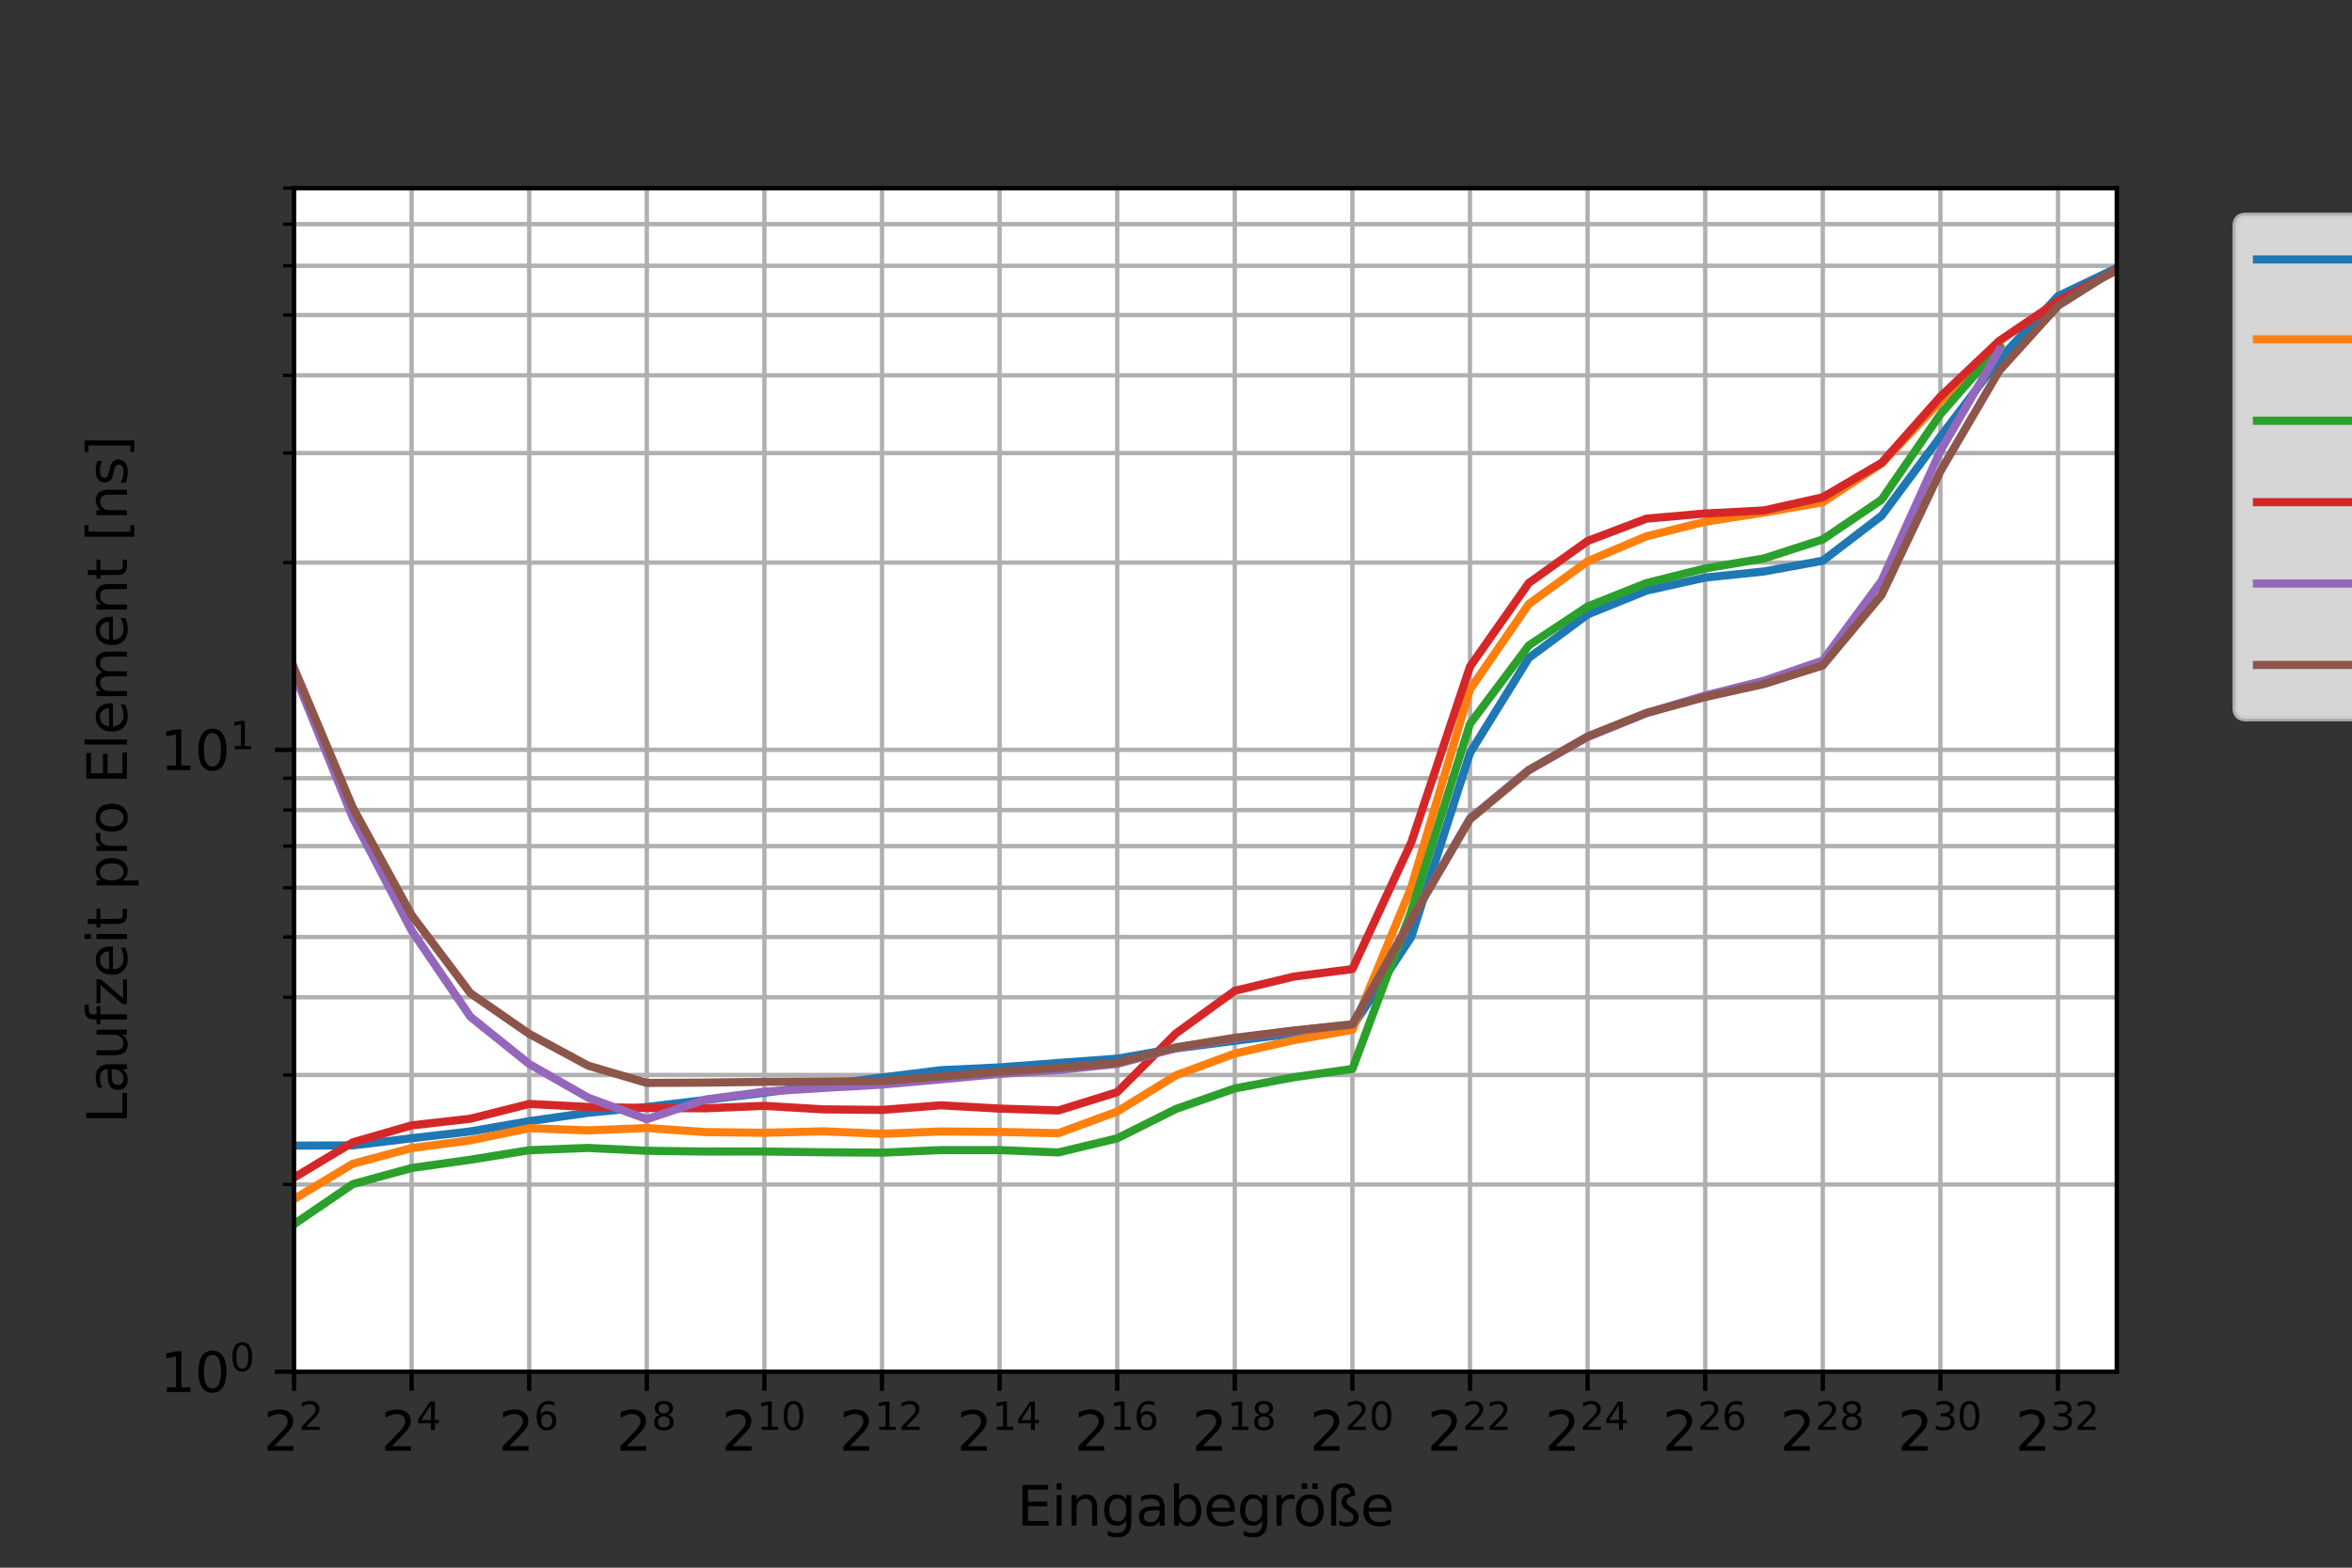 <?xml version="1.0" encoding="utf-8" standalone="no"?>
<!DOCTYPE svg PUBLIC "-//W3C//DTD SVG 1.1//EN"
  "http://www.w3.org/Graphics/SVG/1.1/DTD/svg11.dtd">
<svg xmlns:xlink="http://www.w3.org/1999/xlink" width="432pt" height="288pt" viewBox="0 0 432 288" xmlns="http://www.w3.org/2000/svg" version="1.1">
 <rect x="0" y="0" width="432" height="288" fill="#333333" stroke="none"/>
 <defs>
  <style type="text/css">*{stroke-linejoin: round; stroke-linecap: butt}</style>
 </defs>
 <g id="figure_1">
  <g id="patch_1">
   <path d="M 0 288 
L 432 288 
L 432 0 
L 0 0 
L 0 288 
z
" style="fill: none"/>
  </g>
  <g id="axes_1">
   <g id="patch_2">
    <path d="M 54 252 
L 388.8 252 
L 388.8 34.56 
L 54 34.56 
z
" style="fill: #ffffff"/>
   </g>
   <g id="matplotlib.axis_1">
    <g id="xtick_1">
     <g id="line2d_1">
      <path d="M 54 252 
L 54 34.56 
" clip-path="url(#p91780fac89)" style="fill: none; stroke: #b0b0b0; stroke-width: 0.8; stroke-linecap: square"/>
     </g>
     <g id="line2d_2">
      <defs>
       <path id="mf6f9414af7" d="M 0 0 
L 0 3.5 
" style="stroke: #000000; stroke-width: 0.8"/>
      </defs>
      <g>
       <use xlink:href="#mf6f9414af7" x="54" y="252" style="stroke: #000000; stroke-width: 0.8"/>
      </g>
     </g>
     <g id="text_1">
      <!-- $\mathdefault{2^{2}}$ -->
      <g transform="translate(48.4 266.598)scale(0.1 -0.1)">
       <defs>
        <path id="DejaVuSans-32" d="M 1228 531 
L 3431 531 
L 3431 0 
L 469 0 
L 469 531 
Q 828 903 1448 1529 
Q 2069 2156 2228 2338 
Q 2531 2678 2651 2914 
Q 2772 3150 2772 3378 
Q 2772 3750 2511 3984 
Q 2250 4219 1831 4219 
Q 1534 4219 1204 4116 
Q 875 4013 500 3803 
L 500 4441 
Q 881 4594 1212 4672 
Q 1544 4750 1819 4750 
Q 2544 4750 2975 4387 
Q 3406 4025 3406 3419 
Q 3406 3131 3298 2873 
Q 3191 2616 2906 2266 
Q 2828 2175 2409 1742 
Q 1991 1309 1228 531 
z
" transform="scale(0.016)"/>
       </defs>
       <use xlink:href="#DejaVuSans-32" transform="translate(0 0.766)"/>
       <use xlink:href="#DejaVuSans-32" transform="translate(64.58 39.047)scale(0.7)"/>
      </g>
     </g>
    </g>
    <g id="xtick_2">
     <g id="line2d_3">
      <path d="M 75.6 252 
L 75.6 34.56 
" clip-path="url(#p91780fac89)" style="fill: none; stroke: #b0b0b0; stroke-width: 0.8; stroke-linecap: square"/>
     </g>
     <g id="line2d_4">
      <g>
       <use xlink:href="#mf6f9414af7" x="75.6" y="252" style="stroke: #000000; stroke-width: 0.8"/>
      </g>
     </g>
     <g id="text_2">
      <!-- $\mathdefault{2^{4}}$ -->
      <g transform="translate(70 266.598)scale(0.1 -0.1)">
       <defs>
        <path id="DejaVuSans-34" d="M 2419 4116 
L 825 1625 
L 2419 1625 
L 2419 4116 
z
M 2253 4666 
L 3047 4666 
L 3047 1625 
L 3713 1625 
L 3713 1100 
L 3047 1100 
L 3047 0 
L 2419 0 
L 2419 1100 
L 313 1100 
L 313 1709 
L 2253 4666 
z
" transform="scale(0.016)"/>
       </defs>
       <use xlink:href="#DejaVuSans-32" transform="translate(0 0.684)"/>
       <use xlink:href="#DejaVuSans-34" transform="translate(64.58 38.966)scale(0.7)"/>
      </g>
     </g>
    </g>
    <g id="xtick_3">
     <g id="line2d_5">
      <path d="M 97.2 252 
L 97.2 34.56 
" clip-path="url(#p91780fac89)" style="fill: none; stroke: #b0b0b0; stroke-width: 0.8; stroke-linecap: square"/>
     </g>
     <g id="line2d_6">
      <g>
       <use xlink:href="#mf6f9414af7" x="97.2" y="252" style="stroke: #000000; stroke-width: 0.8"/>
      </g>
     </g>
     <g id="text_3">
      <!-- $\mathdefault{2^{6}}$ -->
      <g transform="translate(91.6 266.598)scale(0.1 -0.1)">
       <defs>
        <path id="DejaVuSans-36" d="M 2113 2584 
Q 1688 2584 1439 2293 
Q 1191 2003 1191 1497 
Q 1191 994 1439 701 
Q 1688 409 2113 409 
Q 2538 409 2786 701 
Q 3034 994 3034 1497 
Q 3034 2003 2786 2293 
Q 2538 2584 2113 2584 
z
M 3366 4563 
L 3366 3988 
Q 3128 4100 2886 4159 
Q 2644 4219 2406 4219 
Q 1781 4219 1451 3797 
Q 1122 3375 1075 2522 
Q 1259 2794 1537 2939 
Q 1816 3084 2150 3084 
Q 2853 3084 3261 2657 
Q 3669 2231 3669 1497 
Q 3669 778 3244 343 
Q 2819 -91 2113 -91 
Q 1303 -91 875 529 
Q 447 1150 447 2328 
Q 447 3434 972 4092 
Q 1497 4750 2381 4750 
Q 2619 4750 2861 4703 
Q 3103 4656 3366 4563 
z
" transform="scale(0.016)"/>
       </defs>
       <use xlink:href="#DejaVuSans-32" transform="translate(0 0.766)"/>
       <use xlink:href="#DejaVuSans-36" transform="translate(64.58 39.047)scale(0.7)"/>
      </g>
     </g>
    </g>
    <g id="xtick_4">
     <g id="line2d_7">
      <path d="M 118.8 252 
L 118.8 34.56 
" clip-path="url(#p91780fac89)" style="fill: none; stroke: #b0b0b0; stroke-width: 0.8; stroke-linecap: square"/>
     </g>
     <g id="line2d_8">
      <g>
       <use xlink:href="#mf6f9414af7" x="118.8" y="252" style="stroke: #000000; stroke-width: 0.8"/>
      </g>
     </g>
     <g id="text_4">
      <!-- $\mathdefault{2^{8}}$ -->
      <g transform="translate(113.2 266.598)scale(0.1 -0.1)">
       <defs>
        <path id="DejaVuSans-38" d="M 2034 2216 
Q 1584 2216 1326 1975 
Q 1069 1734 1069 1313 
Q 1069 891 1326 650 
Q 1584 409 2034 409 
Q 2484 409 2743 651 
Q 3003 894 3003 1313 
Q 3003 1734 2745 1975 
Q 2488 2216 2034 2216 
z
M 1403 2484 
Q 997 2584 770 2862 
Q 544 3141 544 3541 
Q 544 4100 942 4425 
Q 1341 4750 2034 4750 
Q 2731 4750 3128 4425 
Q 3525 4100 3525 3541 
Q 3525 3141 3298 2862 
Q 3072 2584 2669 2484 
Q 3125 2378 3379 2068 
Q 3634 1759 3634 1313 
Q 3634 634 3220 271 
Q 2806 -91 2034 -91 
Q 1263 -91 848 271 
Q 434 634 434 1313 
Q 434 1759 690 2068 
Q 947 2378 1403 2484 
z
M 1172 3481 
Q 1172 3119 1398 2916 
Q 1625 2713 2034 2713 
Q 2441 2713 2670 2916 
Q 2900 3119 2900 3481 
Q 2900 3844 2670 4047 
Q 2441 4250 2034 4250 
Q 1625 4250 1398 4047 
Q 1172 3844 1172 3481 
z
" transform="scale(0.016)"/>
       </defs>
       <use xlink:href="#DejaVuSans-32" transform="translate(0 0.766)"/>
       <use xlink:href="#DejaVuSans-38" transform="translate(64.58 39.047)scale(0.7)"/>
      </g>
     </g>
    </g>
    <g id="xtick_5">
     <g id="line2d_9">
      <path d="M 140.4 252 
L 140.4 34.56 
" clip-path="url(#p91780fac89)" style="fill: none; stroke: #b0b0b0; stroke-width: 0.8; stroke-linecap: square"/>
     </g>
     <g id="line2d_10">
      <g>
       <use xlink:href="#mf6f9414af7" x="140.4" y="252" style="stroke: #000000; stroke-width: 0.8"/>
      </g>
     </g>
     <g id="text_5">
      <!-- $\mathdefault{2^{10}}$ -->
      <g transform="translate(132.55 266.598)scale(0.1 -0.1)">
       <defs>
        <path id="DejaVuSans-31" d="M 794 531 
L 1825 531 
L 1825 4091 
L 703 3866 
L 703 4441 
L 1819 4666 
L 2450 4666 
L 2450 531 
L 3481 531 
L 3481 0 
L 794 0 
L 794 531 
z
" transform="scale(0.016)"/>
        <path id="DejaVuSans-30" d="M 2034 4250 
Q 1547 4250 1301 3770 
Q 1056 3291 1056 2328 
Q 1056 1369 1301 889 
Q 1547 409 2034 409 
Q 2525 409 2770 889 
Q 3016 1369 3016 2328 
Q 3016 3291 2770 3770 
Q 2525 4250 2034 4250 
z
M 2034 4750 
Q 2819 4750 3233 4129 
Q 3647 3509 3647 2328 
Q 3647 1150 3233 529 
Q 2819 -91 2034 -91 
Q 1250 -91 836 529 
Q 422 1150 422 2328 
Q 422 3509 836 4129 
Q 1250 4750 2034 4750 
z
" transform="scale(0.016)"/>
       </defs>
       <use xlink:href="#DejaVuSans-32" transform="translate(0 0.766)"/>
       <use xlink:href="#DejaVuSans-31" transform="translate(64.58 39.047)scale(0.7)"/>
       <use xlink:href="#DejaVuSans-30" transform="translate(109.116 39.047)scale(0.7)"/>
      </g>
     </g>
    </g>
    <g id="xtick_6">
     <g id="line2d_11">
      <path d="M 162 252 
L 162 34.56 
" clip-path="url(#p91780fac89)" style="fill: none; stroke: #b0b0b0; stroke-width: 0.8; stroke-linecap: square"/>
     </g>
     <g id="line2d_12">
      <g>
       <use xlink:href="#mf6f9414af7" x="162" y="252" style="stroke: #000000; stroke-width: 0.8"/>
      </g>
     </g>
     <g id="text_6">
      <!-- $\mathdefault{2^{12}}$ -->
      <g transform="translate(154.15 266.598)scale(0.1 -0.1)">
       <use xlink:href="#DejaVuSans-32" transform="translate(0 0.766)"/>
       <use xlink:href="#DejaVuSans-31" transform="translate(64.58 39.047)scale(0.7)"/>
       <use xlink:href="#DejaVuSans-32" transform="translate(109.116 39.047)scale(0.7)"/>
      </g>
     </g>
    </g>
    <g id="xtick_7">
     <g id="line2d_13">
      <path d="M 183.6 252 
L 183.6 34.56 
" clip-path="url(#p91780fac89)" style="fill: none; stroke: #b0b0b0; stroke-width: 0.8; stroke-linecap: square"/>
     </g>
     <g id="line2d_14">
      <g>
       <use xlink:href="#mf6f9414af7" x="183.6" y="252" style="stroke: #000000; stroke-width: 0.8"/>
      </g>
     </g>
     <g id="text_7">
      <!-- $\mathdefault{2^{14}}$ -->
      <g transform="translate(175.75 266.598)scale(0.1 -0.1)">
       <use xlink:href="#DejaVuSans-32" transform="translate(0 0.684)"/>
       <use xlink:href="#DejaVuSans-31" transform="translate(64.58 38.966)scale(0.7)"/>
       <use xlink:href="#DejaVuSans-34" transform="translate(109.116 38.966)scale(0.7)"/>
      </g>
     </g>
    </g>
    <g id="xtick_8">
     <g id="line2d_15">
      <path d="M 205.2 252 
L 205.2 34.56 
" clip-path="url(#p91780fac89)" style="fill: none; stroke: #b0b0b0; stroke-width: 0.8; stroke-linecap: square"/>
     </g>
     <g id="line2d_16">
      <g>
       <use xlink:href="#mf6f9414af7" x="205.2" y="252" style="stroke: #000000; stroke-width: 0.8"/>
      </g>
     </g>
     <g id="text_8">
      <!-- $\mathdefault{2^{16}}$ -->
      <g transform="translate(197.35 266.598)scale(0.1 -0.1)">
       <use xlink:href="#DejaVuSans-32" transform="translate(0 0.766)"/>
       <use xlink:href="#DejaVuSans-31" transform="translate(64.58 39.047)scale(0.7)"/>
       <use xlink:href="#DejaVuSans-36" transform="translate(109.116 39.047)scale(0.7)"/>
      </g>
     </g>
    </g>
    <g id="xtick_9">
     <g id="line2d_17">
      <path d="M 226.8 252 
L 226.8 34.56 
" clip-path="url(#p91780fac89)" style="fill: none; stroke: #b0b0b0; stroke-width: 0.8; stroke-linecap: square"/>
     </g>
     <g id="line2d_18">
      <g>
       <use xlink:href="#mf6f9414af7" x="226.8" y="252" style="stroke: #000000; stroke-width: 0.8"/>
      </g>
     </g>
     <g id="text_9">
      <!-- $\mathdefault{2^{18}}$ -->
      <g transform="translate(218.95 266.598)scale(0.1 -0.1)">
       <use xlink:href="#DejaVuSans-32" transform="translate(0 0.766)"/>
       <use xlink:href="#DejaVuSans-31" transform="translate(64.58 39.047)scale(0.7)"/>
       <use xlink:href="#DejaVuSans-38" transform="translate(109.116 39.047)scale(0.7)"/>
      </g>
     </g>
    </g>
    <g id="xtick_10">
     <g id="line2d_19">
      <path d="M 248.4 252 
L 248.4 34.56 
" clip-path="url(#p91780fac89)" style="fill: none; stroke: #b0b0b0; stroke-width: 0.8; stroke-linecap: square"/>
     </g>
     <g id="line2d_20">
      <g>
       <use xlink:href="#mf6f9414af7" x="248.4" y="252" style="stroke: #000000; stroke-width: 0.8"/>
      </g>
     </g>
     <g id="text_10">
      <!-- $\mathdefault{2^{20}}$ -->
      <g transform="translate(240.55 266.598)scale(0.1 -0.1)">
       <use xlink:href="#DejaVuSans-32" transform="translate(0 0.766)"/>
       <use xlink:href="#DejaVuSans-32" transform="translate(64.58 39.047)scale(0.7)"/>
       <use xlink:href="#DejaVuSans-30" transform="translate(109.116 39.047)scale(0.7)"/>
      </g>
     </g>
    </g>
    <g id="xtick_11">
     <g id="line2d_21">
      <path d="M 270 252 
L 270 34.56 
" clip-path="url(#p91780fac89)" style="fill: none; stroke: #b0b0b0; stroke-width: 0.8; stroke-linecap: square"/>
     </g>
     <g id="line2d_22">
      <g>
       <use xlink:href="#mf6f9414af7" x="270" y="252" style="stroke: #000000; stroke-width: 0.8"/>
      </g>
     </g>
     <g id="text_11">
      <!-- $\mathdefault{2^{22}}$ -->
      <g transform="translate(262.15 266.598)scale(0.1 -0.1)">
       <use xlink:href="#DejaVuSans-32" transform="translate(0 0.766)"/>
       <use xlink:href="#DejaVuSans-32" transform="translate(64.58 39.047)scale(0.7)"/>
       <use xlink:href="#DejaVuSans-32" transform="translate(109.116 39.047)scale(0.7)"/>
      </g>
     </g>
    </g>
    <g id="xtick_12">
     <g id="line2d_23">
      <path d="M 291.6 252 
L 291.6 34.56 
" clip-path="url(#p91780fac89)" style="fill: none; stroke: #b0b0b0; stroke-width: 0.8; stroke-linecap: square"/>
     </g>
     <g id="line2d_24">
      <g>
       <use xlink:href="#mf6f9414af7" x="291.6" y="252" style="stroke: #000000; stroke-width: 0.8"/>
      </g>
     </g>
     <g id="text_12">
      <!-- $\mathdefault{2^{24}}$ -->
      <g transform="translate(283.75 266.598)scale(0.1 -0.1)">
       <use xlink:href="#DejaVuSans-32" transform="translate(0 0.766)"/>
       <use xlink:href="#DejaVuSans-32" transform="translate(64.58 39.047)scale(0.7)"/>
       <use xlink:href="#DejaVuSans-34" transform="translate(109.116 39.047)scale(0.7)"/>
      </g>
     </g>
    </g>
    <g id="xtick_13">
     <g id="line2d_25">
      <path d="M 313.2 252 
L 313.2 34.56 
" clip-path="url(#p91780fac89)" style="fill: none; stroke: #b0b0b0; stroke-width: 0.8; stroke-linecap: square"/>
     </g>
     <g id="line2d_26">
      <g>
       <use xlink:href="#mf6f9414af7" x="313.2" y="252" style="stroke: #000000; stroke-width: 0.8"/>
      </g>
     </g>
     <g id="text_13">
      <!-- $\mathdefault{2^{26}}$ -->
      <g transform="translate(305.35 266.598)scale(0.1 -0.1)">
       <use xlink:href="#DejaVuSans-32" transform="translate(0 0.766)"/>
       <use xlink:href="#DejaVuSans-32" transform="translate(64.58 39.047)scale(0.7)"/>
       <use xlink:href="#DejaVuSans-36" transform="translate(109.116 39.047)scale(0.7)"/>
      </g>
     </g>
    </g>
    <g id="xtick_14">
     <g id="line2d_27">
      <path d="M 334.8 252 
L 334.8 34.56 
" clip-path="url(#p91780fac89)" style="fill: none; stroke: #b0b0b0; stroke-width: 0.8; stroke-linecap: square"/>
     </g>
     <g id="line2d_28">
      <g>
       <use xlink:href="#mf6f9414af7" x="334.8" y="252" style="stroke: #000000; stroke-width: 0.8"/>
      </g>
     </g>
     <g id="text_14">
      <!-- $\mathdefault{2^{28}}$ -->
      <g transform="translate(326.95 266.598)scale(0.1 -0.1)">
       <use xlink:href="#DejaVuSans-32" transform="translate(0 0.766)"/>
       <use xlink:href="#DejaVuSans-32" transform="translate(64.58 39.047)scale(0.7)"/>
       <use xlink:href="#DejaVuSans-38" transform="translate(109.116 39.047)scale(0.7)"/>
      </g>
     </g>
    </g>
    <g id="xtick_15">
     <g id="line2d_29">
      <path d="M 356.4 252 
L 356.4 34.56 
" clip-path="url(#p91780fac89)" style="fill: none; stroke: #b0b0b0; stroke-width: 0.8; stroke-linecap: square"/>
     </g>
     <g id="line2d_30">
      <g>
       <use xlink:href="#mf6f9414af7" x="356.4" y="252" style="stroke: #000000; stroke-width: 0.8"/>
      </g>
     </g>
     <g id="text_15">
      <!-- $\mathdefault{2^{30}}$ -->
      <g transform="translate(348.55 266.598)scale(0.1 -0.1)">
       <defs>
        <path id="DejaVuSans-33" d="M 2597 2516 
Q 3050 2419 3304 2112 
Q 3559 1806 3559 1356 
Q 3559 666 3084 287 
Q 2609 -91 1734 -91 
Q 1441 -91 1130 -33 
Q 819 25 488 141 
L 488 750 
Q 750 597 1062 519 
Q 1375 441 1716 441 
Q 2309 441 2620 675 
Q 2931 909 2931 1356 
Q 2931 1769 2642 2001 
Q 2353 2234 1838 2234 
L 1294 2234 
L 1294 2753 
L 1863 2753 
Q 2328 2753 2575 2939 
Q 2822 3125 2822 3475 
Q 2822 3834 2567 4026 
Q 2313 4219 1838 4219 
Q 1578 4219 1281 4162 
Q 984 4106 628 3988 
L 628 4550 
Q 988 4650 1302 4700 
Q 1616 4750 1894 4750 
Q 2613 4750 3031 4423 
Q 3450 4097 3450 3541 
Q 3450 3153 3228 2886 
Q 3006 2619 2597 2516 
z
" transform="scale(0.016)"/>
       </defs>
       <use xlink:href="#DejaVuSans-32" transform="translate(0 0.766)"/>
       <use xlink:href="#DejaVuSans-33" transform="translate(64.58 39.047)scale(0.7)"/>
       <use xlink:href="#DejaVuSans-30" transform="translate(109.116 39.047)scale(0.7)"/>
      </g>
     </g>
    </g>
    <g id="xtick_16">
     <g id="line2d_31">
      <path d="M 378 252 
L 378 34.56 
" clip-path="url(#p91780fac89)" style="fill: none; stroke: #b0b0b0; stroke-width: 0.8; stroke-linecap: square"/>
     </g>
     <g id="line2d_32">
      <g>
       <use xlink:href="#mf6f9414af7" x="378" y="252" style="stroke: #000000; stroke-width: 0.8"/>
      </g>
     </g>
     <g id="text_16">
      <!-- $\mathdefault{2^{32}}$ -->
      <g transform="translate(370.15 266.598)scale(0.1 -0.1)">
       <use xlink:href="#DejaVuSans-32" transform="translate(0 0.766)"/>
       <use xlink:href="#DejaVuSans-33" transform="translate(64.58 39.047)scale(0.7)"/>
       <use xlink:href="#DejaVuSans-32" transform="translate(109.116 39.047)scale(0.7)"/>
      </g>
     </g>
    </g>
    <g id="text_17">
     <!-- Eingabegröße -->
     <g transform="translate(186.791 280.277)scale(0.1 -0.1)">
      <defs>
       <path id="DejaVuSans-45" d="M 628 4666 
L 3578 4666 
L 3578 4134 
L 1259 4134 
L 1259 2753 
L 3481 2753 
L 3481 2222 
L 1259 2222 
L 1259 531 
L 3634 531 
L 3634 0 
L 628 0 
L 628 4666 
z
" transform="scale(0.016)"/>
       <path id="DejaVuSans-69" d="M 603 3500 
L 1178 3500 
L 1178 0 
L 603 0 
L 603 3500 
z
M 603 4863 
L 1178 4863 
L 1178 4134 
L 603 4134 
L 603 4863 
z
" transform="scale(0.016)"/>
       <path id="DejaVuSans-6e" d="M 3513 2113 
L 3513 0 
L 2938 0 
L 2938 2094 
Q 2938 2591 2744 2837 
Q 2550 3084 2163 3084 
Q 1697 3084 1428 2787 
Q 1159 2491 1159 1978 
L 1159 0 
L 581 0 
L 581 3500 
L 1159 3500 
L 1159 2956 
Q 1366 3272 1645 3428 
Q 1925 3584 2291 3584 
Q 2894 3584 3203 3211 
Q 3513 2838 3513 2113 
z
" transform="scale(0.016)"/>
       <path id="DejaVuSans-67" d="M 2906 1791 
Q 2906 2416 2648 2759 
Q 2391 3103 1925 3103 
Q 1463 3103 1205 2759 
Q 947 2416 947 1791 
Q 947 1169 1205 825 
Q 1463 481 1925 481 
Q 2391 481 2648 825 
Q 2906 1169 2906 1791 
z
M 3481 434 
Q 3481 -459 3084 -895 
Q 2688 -1331 1869 -1331 
Q 1566 -1331 1297 -1286 
Q 1028 -1241 775 -1147 
L 775 -588 
Q 1028 -725 1275 -790 
Q 1522 -856 1778 -856 
Q 2344 -856 2625 -561 
Q 2906 -266 2906 331 
L 2906 616 
Q 2728 306 2450 153 
Q 2172 0 1784 0 
Q 1141 0 747 490 
Q 353 981 353 1791 
Q 353 2603 747 3093 
Q 1141 3584 1784 3584 
Q 2172 3584 2450 3431 
Q 2728 3278 2906 2969 
L 2906 3500 
L 3481 3500 
L 3481 434 
z
" transform="scale(0.016)"/>
       <path id="DejaVuSans-61" d="M 2194 1759 
Q 1497 1759 1228 1600 
Q 959 1441 959 1056 
Q 959 750 1161 570 
Q 1363 391 1709 391 
Q 2188 391 2477 730 
Q 2766 1069 2766 1631 
L 2766 1759 
L 2194 1759 
z
M 3341 1997 
L 3341 0 
L 2766 0 
L 2766 531 
Q 2569 213 2275 61 
Q 1981 -91 1556 -91 
Q 1019 -91 701 211 
Q 384 513 384 1019 
Q 384 1609 779 1909 
Q 1175 2209 1959 2209 
L 2766 2209 
L 2766 2266 
Q 2766 2663 2505 2880 
Q 2244 3097 1772 3097 
Q 1472 3097 1187 3025 
Q 903 2953 641 2809 
L 641 3341 
Q 956 3463 1253 3523 
Q 1550 3584 1831 3584 
Q 2591 3584 2966 3190 
Q 3341 2797 3341 1997 
z
" transform="scale(0.016)"/>
       <path id="DejaVuSans-62" d="M 3116 1747 
Q 3116 2381 2855 2742 
Q 2594 3103 2138 3103 
Q 1681 3103 1420 2742 
Q 1159 2381 1159 1747 
Q 1159 1113 1420 752 
Q 1681 391 2138 391 
Q 2594 391 2855 752 
Q 3116 1113 3116 1747 
z
M 1159 2969 
Q 1341 3281 1617 3432 
Q 1894 3584 2278 3584 
Q 2916 3584 3314 3078 
Q 3713 2572 3713 1747 
Q 3713 922 3314 415 
Q 2916 -91 2278 -91 
Q 1894 -91 1617 61 
Q 1341 213 1159 525 
L 1159 0 
L 581 0 
L 581 4863 
L 1159 4863 
L 1159 2969 
z
" transform="scale(0.016)"/>
       <path id="DejaVuSans-65" d="M 3597 1894 
L 3597 1613 
L 953 1613 
Q 991 1019 1311 708 
Q 1631 397 2203 397 
Q 2534 397 2845 478 
Q 3156 559 3463 722 
L 3463 178 
Q 3153 47 2828 -22 
Q 2503 -91 2169 -91 
Q 1331 -91 842 396 
Q 353 884 353 1716 
Q 353 2575 817 3079 
Q 1281 3584 2069 3584 
Q 2775 3584 3186 3129 
Q 3597 2675 3597 1894 
z
M 3022 2063 
Q 3016 2534 2758 2815 
Q 2500 3097 2075 3097 
Q 1594 3097 1305 2825 
Q 1016 2553 972 2059 
L 3022 2063 
z
" transform="scale(0.016)"/>
       <path id="DejaVuSans-72" d="M 2631 2963 
Q 2534 3019 2420 3045 
Q 2306 3072 2169 3072 
Q 1681 3072 1420 2755 
Q 1159 2438 1159 1844 
L 1159 0 
L 581 0 
L 581 3500 
L 1159 3500 
L 1159 2956 
Q 1341 3275 1631 3429 
Q 1922 3584 2338 3584 
Q 2397 3584 2469 3576 
Q 2541 3569 2628 3553 
L 2631 2963 
z
" transform="scale(0.016)"/>
       <path id="DejaVuSans-f6" d="M 1959 3097 
Q 1497 3097 1228 2736 
Q 959 2375 959 1747 
Q 959 1119 1226 758 
Q 1494 397 1959 397 
Q 2419 397 2687 759 
Q 2956 1122 2956 1747 
Q 2956 2369 2687 2733 
Q 2419 3097 1959 3097 
z
M 1959 3584 
Q 2709 3584 3137 3096 
Q 3566 2609 3566 1747 
Q 3566 888 3137 398 
Q 2709 -91 1959 -91 
Q 1206 -91 779 398 
Q 353 888 353 1747 
Q 353 2609 779 3096 
Q 1206 3584 1959 3584 
z
M 2254 4850 
L 2888 4850 
L 2888 4219 
L 2254 4219 
L 2254 4850 
z
M 1032 4850 
L 1666 4850 
L 1666 4219 
L 1032 4219 
L 1032 4850 
z
" transform="scale(0.016)"/>
       <path id="DejaVuSans-df" d="M 581 3553 
Q 581 4178 954 4520 
Q 1328 4863 2009 4863 
Q 2659 4863 3001 4500 
Q 3344 4138 3353 3438 
Q 2881 3413 2618 3233 
Q 2356 3053 2356 2753 
Q 2356 2606 2447 2479 
Q 2538 2353 2741 2222 
L 2919 2106 
Q 3438 1775 3588 1553 
Q 3738 1331 3738 1019 
Q 3738 481 3386 195 
Q 3034 -91 2375 -91 
Q 2175 -91 1962 -52 
Q 1750 -13 1522 63 
L 1522 575 
Q 1772 481 1990 436 
Q 2209 391 2413 391 
Q 2775 391 2962 539 
Q 3150 688 3150 972 
Q 3150 1169 3058 1300 
Q 2966 1431 2650 1625 
L 2363 1797 
Q 2063 1981 1927 2192 
Q 1791 2403 1791 2688 
Q 1791 3084 2052 3353 
Q 2313 3622 2784 3713 
Q 2759 4034 2554 4209 
Q 2350 4384 1997 4384 
Q 1591 4384 1378 4167 
Q 1166 3950 1166 3541 
L 1166 0 
L 581 0 
L 581 3553 
z
" transform="scale(0.016)"/>
      </defs>
      <use xlink:href="#DejaVuSans-45"/>
      <use xlink:href="#DejaVuSans-69" x="63.184"/>
      <use xlink:href="#DejaVuSans-6e" x="90.967"/>
      <use xlink:href="#DejaVuSans-67" x="154.346"/>
      <use xlink:href="#DejaVuSans-61" x="217.822"/>
      <use xlink:href="#DejaVuSans-62" x="279.102"/>
      <use xlink:href="#DejaVuSans-65" x="342.578"/>
      <use xlink:href="#DejaVuSans-67" x="404.102"/>
      <use xlink:href="#DejaVuSans-72" x="467.578"/>
      <use xlink:href="#DejaVuSans-f6" x="506.441"/>
      <use xlink:href="#DejaVuSans-df" x="567.623"/>
      <use xlink:href="#DejaVuSans-65" x="630.611"/>
     </g>
    </g>
   </g>
   <g id="matplotlib.axis_2">
    <g id="ytick_1">
     <g id="line2d_33">
      <path d="M 54 252 
L 388.8 252 
" clip-path="url(#p91780fac89)" style="fill: none; stroke: #b0b0b0; stroke-width: 0.8; stroke-linecap: square"/>
     </g>
     <g id="line2d_34">
      <defs>
       <path id="m09f111113e" d="M 0 0 
L -3.5 0 
" style="stroke: #000000; stroke-width: 0.8"/>
      </defs>
      <g>
       <use xlink:href="#m09f111113e" x="54" y="252" style="stroke: #000000; stroke-width: 0.8"/>
      </g>
     </g>
     <g id="text_18">
      <!-- $\mathdefault{10^{0}}$ -->
      <g transform="translate(29.4 255.799)scale(0.1 -0.1)">
       <use xlink:href="#DejaVuSans-31" transform="translate(0 0.766)"/>
       <use xlink:href="#DejaVuSans-30" transform="translate(63.623 0.766)"/>
       <use xlink:href="#DejaVuSans-30" transform="translate(128.203 39.047)scale(0.7)"/>
      </g>
     </g>
    </g>
    <g id="ytick_2">
     <g id="line2d_35">
      <path d="M 54 137.744 
L 388.8 137.744 
" clip-path="url(#p91780fac89)" style="fill: none; stroke: #b0b0b0; stroke-width: 0.8; stroke-linecap: square"/>
     </g>
     <g id="line2d_36">
      <g>
       <use xlink:href="#m09f111113e" x="54" y="137.744" style="stroke: #000000; stroke-width: 0.8"/>
      </g>
     </g>
     <g id="text_19">
      <!-- $\mathdefault{10^{1}}$ -->
      <g transform="translate(29.4 141.543)scale(0.1 -0.1)">
       <use xlink:href="#DejaVuSans-31" transform="translate(0 0.684)"/>
       <use xlink:href="#DejaVuSans-30" transform="translate(63.623 0.684)"/>
       <use xlink:href="#DejaVuSans-31" transform="translate(128.203 38.966)scale(0.7)"/>
      </g>
     </g>
    </g>
    <g id="ytick_3">
     <g id="line2d_37">
      <path d="M 54 217.605 
L 388.8 217.605 
" clip-path="url(#p91780fac89)" style="fill: none; stroke: #b0b0b0; stroke-width: 0.8; stroke-linecap: square"/>
     </g>
     <g id="line2d_38">
      <defs>
       <path id="mcf191b1e1b" d="M 0 0 
L -2 0 
" style="stroke: #000000; stroke-width: 0.6"/>
      </defs>
      <g>
       <use xlink:href="#mcf191b1e1b" x="54" y="217.605" style="stroke: #000000; stroke-width: 0.6"/>
      </g>
     </g>
    </g>
    <g id="ytick_4">
     <g id="line2d_39">
      <path d="M 54 197.486 
L 388.8 197.486 
" clip-path="url(#p91780fac89)" style="fill: none; stroke: #b0b0b0; stroke-width: 0.8; stroke-linecap: square"/>
     </g>
     <g id="line2d_40">
      <g>
       <use xlink:href="#mcf191b1e1b" x="54" y="197.486" style="stroke: #000000; stroke-width: 0.6"/>
      </g>
     </g>
    </g>
    <g id="ytick_5">
     <g id="line2d_41">
      <path d="M 54 183.211 
L 388.8 183.211 
" clip-path="url(#p91780fac89)" style="fill: none; stroke: #b0b0b0; stroke-width: 0.8; stroke-linecap: square"/>
     </g>
     <g id="line2d_42">
      <g>
       <use xlink:href="#mcf191b1e1b" x="54" y="183.211" style="stroke: #000000; stroke-width: 0.6"/>
      </g>
     </g>
    </g>
    <g id="ytick_6">
     <g id="line2d_43">
      <path d="M 54 172.138 
L 388.8 172.138 
" clip-path="url(#p91780fac89)" style="fill: none; stroke: #b0b0b0; stroke-width: 0.8; stroke-linecap: square"/>
     </g>
     <g id="line2d_44">
      <g>
       <use xlink:href="#mcf191b1e1b" x="54" y="172.138" style="stroke: #000000; stroke-width: 0.6"/>
      </g>
     </g>
    </g>
    <g id="ytick_7">
     <g id="line2d_45">
      <path d="M 54 163.091 
L 388.8 163.091 
" clip-path="url(#p91780fac89)" style="fill: none; stroke: #b0b0b0; stroke-width: 0.8; stroke-linecap: square"/>
     </g>
     <g id="line2d_46">
      <g>
       <use xlink:href="#mcf191b1e1b" x="54" y="163.091" style="stroke: #000000; stroke-width: 0.6"/>
      </g>
     </g>
    </g>
    <g id="ytick_8">
     <g id="line2d_47">
      <path d="M 54 155.442 
L 388.8 155.442 
" clip-path="url(#p91780fac89)" style="fill: none; stroke: #b0b0b0; stroke-width: 0.8; stroke-linecap: square"/>
     </g>
     <g id="line2d_48">
      <g>
       <use xlink:href="#mcf191b1e1b" x="54" y="155.442" style="stroke: #000000; stroke-width: 0.6"/>
      </g>
     </g>
    </g>
    <g id="ytick_9">
     <g id="line2d_49">
      <path d="M 54 148.816 
L 388.8 148.816 
" clip-path="url(#p91780fac89)" style="fill: none; stroke: #b0b0b0; stroke-width: 0.8; stroke-linecap: square"/>
     </g>
     <g id="line2d_50">
      <g>
       <use xlink:href="#mcf191b1e1b" x="54" y="148.816" style="stroke: #000000; stroke-width: 0.6"/>
      </g>
     </g>
    </g>
    <g id="ytick_10">
     <g id="line2d_51">
      <path d="M 54 142.972 
L 388.8 142.972 
" clip-path="url(#p91780fac89)" style="fill: none; stroke: #b0b0b0; stroke-width: 0.8; stroke-linecap: square"/>
     </g>
     <g id="line2d_52">
      <g>
       <use xlink:href="#mcf191b1e1b" x="54" y="142.972" style="stroke: #000000; stroke-width: 0.6"/>
      </g>
     </g>
    </g>
    <g id="ytick_11">
     <g id="line2d_53">
      <path d="M 54 103.349 
L 388.8 103.349 
" clip-path="url(#p91780fac89)" style="fill: none; stroke: #b0b0b0; stroke-width: 0.8; stroke-linecap: square"/>
     </g>
     <g id="line2d_54">
      <g>
       <use xlink:href="#mcf191b1e1b" x="54" y="103.349" style="stroke: #000000; stroke-width: 0.6"/>
      </g>
     </g>
    </g>
    <g id="ytick_12">
     <g id="line2d_55">
      <path d="M 54 83.23 
L 388.8 83.23 
" clip-path="url(#p91780fac89)" style="fill: none; stroke: #b0b0b0; stroke-width: 0.8; stroke-linecap: square"/>
     </g>
     <g id="line2d_56">
      <g>
       <use xlink:href="#mcf191b1e1b" x="54" y="83.23" style="stroke: #000000; stroke-width: 0.6"/>
      </g>
     </g>
    </g>
    <g id="ytick_13">
     <g id="line2d_57">
      <path d="M 54 68.955 
L 388.8 68.955 
" clip-path="url(#p91780fac89)" style="fill: none; stroke: #b0b0b0; stroke-width: 0.8; stroke-linecap: square"/>
     </g>
     <g id="line2d_58">
      <g>
       <use xlink:href="#mcf191b1e1b" x="54" y="68.955" style="stroke: #000000; stroke-width: 0.6"/>
      </g>
     </g>
    </g>
    <g id="ytick_14">
     <g id="line2d_59">
      <path d="M 54 57.882 
L 388.8 57.882 
" clip-path="url(#p91780fac89)" style="fill: none; stroke: #b0b0b0; stroke-width: 0.8; stroke-linecap: square"/>
     </g>
     <g id="line2d_60">
      <g>
       <use xlink:href="#mcf191b1e1b" x="54" y="57.882" style="stroke: #000000; stroke-width: 0.6"/>
      </g>
     </g>
    </g>
    <g id="ytick_15">
     <g id="line2d_61">
      <path d="M 54 48.835 
L 388.8 48.835 
" clip-path="url(#p91780fac89)" style="fill: none; stroke: #b0b0b0; stroke-width: 0.8; stroke-linecap: square"/>
     </g>
     <g id="line2d_62">
      <g>
       <use xlink:href="#mcf191b1e1b" x="54" y="48.835" style="stroke: #000000; stroke-width: 0.6"/>
      </g>
     </g>
    </g>
    <g id="ytick_16">
     <g id="line2d_63">
      <path d="M 54 41.186 
L 388.8 41.186 
" clip-path="url(#p91780fac89)" style="fill: none; stroke: #b0b0b0; stroke-width: 0.8; stroke-linecap: square"/>
     </g>
     <g id="line2d_64">
      <g>
       <use xlink:href="#mcf191b1e1b" x="54" y="41.186" style="stroke: #000000; stroke-width: 0.6"/>
      </g>
     </g>
    </g>
    <g id="ytick_17">
     <g id="line2d_65">
      <path d="M 54 34.56 
L 388.8 34.56 
" clip-path="url(#p91780fac89)" style="fill: none; stroke: #b0b0b0; stroke-width: 0.8; stroke-linecap: square"/>
     </g>
     <g id="line2d_66">
      <g>
       <use xlink:href="#mcf191b1e1b" x="54" y="34.56" style="stroke: #000000; stroke-width: 0.6"/>
      </g>
     </g>
    </g>
    <g id="text_20">
     <!-- Laufzeit pro Element [ns] -->
     <g transform="translate(23.32 206.428)rotate(-90)scale(0.1 -0.1)">
      <defs>
       <path id="DejaVuSans-4c" d="M 628 4666 
L 1259 4666 
L 1259 531 
L 3531 531 
L 3531 0 
L 628 0 
L 628 4666 
z
" transform="scale(0.016)"/>
       <path id="DejaVuSans-75" d="M 544 1381 
L 544 3500 
L 1119 3500 
L 1119 1403 
Q 1119 906 1312 657 
Q 1506 409 1894 409 
Q 2359 409 2629 706 
Q 2900 1003 2900 1516 
L 2900 3500 
L 3475 3500 
L 3475 0 
L 2900 0 
L 2900 538 
Q 2691 219 2414 64 
Q 2138 -91 1772 -91 
Q 1169 -91 856 284 
Q 544 659 544 1381 
z
M 1991 3584 
L 1991 3584 
z
" transform="scale(0.016)"/>
       <path id="DejaVuSans-66" d="M 2375 4863 
L 2375 4384 
L 1825 4384 
Q 1516 4384 1395 4259 
Q 1275 4134 1275 3809 
L 1275 3500 
L 2222 3500 
L 2222 3053 
L 1275 3053 
L 1275 0 
L 697 0 
L 697 3053 
L 147 3053 
L 147 3500 
L 697 3500 
L 697 3744 
Q 697 4328 969 4595 
Q 1241 4863 1831 4863 
L 2375 4863 
z
" transform="scale(0.016)"/>
       <path id="DejaVuSans-7a" d="M 353 3500 
L 3084 3500 
L 3084 2975 
L 922 459 
L 3084 459 
L 3084 0 
L 275 0 
L 275 525 
L 2438 3041 
L 353 3041 
L 353 3500 
z
" transform="scale(0.016)"/>
       <path id="DejaVuSans-74" d="M 1172 4494 
L 1172 3500 
L 2356 3500 
L 2356 3053 
L 1172 3053 
L 1172 1153 
Q 1172 725 1289 603 
Q 1406 481 1766 481 
L 2356 481 
L 2356 0 
L 1766 0 
Q 1100 0 847 248 
Q 594 497 594 1153 
L 594 3053 
L 172 3053 
L 172 3500 
L 594 3500 
L 594 4494 
L 1172 4494 
z
" transform="scale(0.016)"/>
       <path id="DejaVuSans-20" transform="scale(0.016)"/>
       <path id="DejaVuSans-70" d="M 1159 525 
L 1159 -1331 
L 581 -1331 
L 581 3500 
L 1159 3500 
L 1159 2969 
Q 1341 3281 1617 3432 
Q 1894 3584 2278 3584 
Q 2916 3584 3314 3078 
Q 3713 2572 3713 1747 
Q 3713 922 3314 415 
Q 2916 -91 2278 -91 
Q 1894 -91 1617 61 
Q 1341 213 1159 525 
z
M 3116 1747 
Q 3116 2381 2855 2742 
Q 2594 3103 2138 3103 
Q 1681 3103 1420 2742 
Q 1159 2381 1159 1747 
Q 1159 1113 1420 752 
Q 1681 391 2138 391 
Q 2594 391 2855 752 
Q 3116 1113 3116 1747 
z
" transform="scale(0.016)"/>
       <path id="DejaVuSans-6f" d="M 1959 3097 
Q 1497 3097 1228 2736 
Q 959 2375 959 1747 
Q 959 1119 1226 758 
Q 1494 397 1959 397 
Q 2419 397 2687 759 
Q 2956 1122 2956 1747 
Q 2956 2369 2687 2733 
Q 2419 3097 1959 3097 
z
M 1959 3584 
Q 2709 3584 3137 3096 
Q 3566 2609 3566 1747 
Q 3566 888 3137 398 
Q 2709 -91 1959 -91 
Q 1206 -91 779 398 
Q 353 888 353 1747 
Q 353 2609 779 3096 
Q 1206 3584 1959 3584 
z
" transform="scale(0.016)"/>
       <path id="DejaVuSans-6c" d="M 603 4863 
L 1178 4863 
L 1178 0 
L 603 0 
L 603 4863 
z
" transform="scale(0.016)"/>
       <path id="DejaVuSans-6d" d="M 3328 2828 
Q 3544 3216 3844 3400 
Q 4144 3584 4550 3584 
Q 5097 3584 5394 3201 
Q 5691 2819 5691 2113 
L 5691 0 
L 5113 0 
L 5113 2094 
Q 5113 2597 4934 2840 
Q 4756 3084 4391 3084 
Q 3944 3084 3684 2787 
Q 3425 2491 3425 1978 
L 3425 0 
L 2847 0 
L 2847 2094 
Q 2847 2600 2669 2842 
Q 2491 3084 2119 3084 
Q 1678 3084 1418 2786 
Q 1159 2488 1159 1978 
L 1159 0 
L 581 0 
L 581 3500 
L 1159 3500 
L 1159 2956 
Q 1356 3278 1631 3431 
Q 1906 3584 2284 3584 
Q 2666 3584 2933 3390 
Q 3200 3197 3328 2828 
z
" transform="scale(0.016)"/>
       <path id="DejaVuSans-5b" d="M 550 4863 
L 1875 4863 
L 1875 4416 
L 1125 4416 
L 1125 -397 
L 1875 -397 
L 1875 -844 
L 550 -844 
L 550 4863 
z
" transform="scale(0.016)"/>
       <path id="DejaVuSans-73" d="M 2834 3397 
L 2834 2853 
Q 2591 2978 2328 3040 
Q 2066 3103 1784 3103 
Q 1356 3103 1142 2972 
Q 928 2841 928 2578 
Q 928 2378 1081 2264 
Q 1234 2150 1697 2047 
L 1894 2003 
Q 2506 1872 2764 1633 
Q 3022 1394 3022 966 
Q 3022 478 2636 193 
Q 2250 -91 1575 -91 
Q 1294 -91 989 -36 
Q 684 19 347 128 
L 347 722 
Q 666 556 975 473 
Q 1284 391 1588 391 
Q 1994 391 2212 530 
Q 2431 669 2431 922 
Q 2431 1156 2273 1281 
Q 2116 1406 1581 1522 
L 1381 1569 
Q 847 1681 609 1914 
Q 372 2147 372 2553 
Q 372 3047 722 3315 
Q 1072 3584 1716 3584 
Q 2034 3584 2315 3537 
Q 2597 3491 2834 3397 
z
" transform="scale(0.016)"/>
       <path id="DejaVuSans-5d" d="M 1947 4863 
L 1947 -844 
L 622 -844 
L 622 -397 
L 1369 -397 
L 1369 4416 
L 622 4416 
L 622 4863 
L 1947 4863 
z
" transform="scale(0.016)"/>
      </defs>
      <use xlink:href="#DejaVuSans-4c"/>
      <use xlink:href="#DejaVuSans-61" x="55.713"/>
      <use xlink:href="#DejaVuSans-75" x="116.992"/>
      <use xlink:href="#DejaVuSans-66" x="180.371"/>
      <use xlink:href="#DejaVuSans-7a" x="215.576"/>
      <use xlink:href="#DejaVuSans-65" x="268.066"/>
      <use xlink:href="#DejaVuSans-69" x="329.59"/>
      <use xlink:href="#DejaVuSans-74" x="357.373"/>
      <use xlink:href="#DejaVuSans-20" x="396.582"/>
      <use xlink:href="#DejaVuSans-70" x="428.369"/>
      <use xlink:href="#DejaVuSans-72" x="491.846"/>
      <use xlink:href="#DejaVuSans-6f" x="530.709"/>
      <use xlink:href="#DejaVuSans-20" x="591.891"/>
      <use xlink:href="#DejaVuSans-45" x="623.678"/>
      <use xlink:href="#DejaVuSans-6c" x="686.861"/>
      <use xlink:href="#DejaVuSans-65" x="714.645"/>
      <use xlink:href="#DejaVuSans-6d" x="776.168"/>
      <use xlink:href="#DejaVuSans-65" x="873.58"/>
      <use xlink:href="#DejaVuSans-6e" x="935.104"/>
      <use xlink:href="#DejaVuSans-74" x="998.482"/>
      <use xlink:href="#DejaVuSans-20" x="1037.691"/>
      <use xlink:href="#DejaVuSans-5b" x="1069.479"/>
      <use xlink:href="#DejaVuSans-6e" x="1108.492"/>
      <use xlink:href="#DejaVuSans-73" x="1171.871"/>
      <use xlink:href="#DejaVuSans-5d" x="1223.971"/>
     </g>
    </g>
   </g>
   <g id="line2d_67">
    <path d="M 32.4 202.862 
L 43.2 201.566 
L 54 210.464 
L 64.8 210.421 
L 75.6 209.111 
L 86.4 207.852 
L 97.2 205.968 
L 108 204.429 
L 118.8 203.363 
L 129.6 202.076 
L 140.4 200.742 
L 151.2 199.341 
L 162 197.951 
L 172.8 196.609 
L 183.6 196.093 
L 194.4 195.278 
L 205.2 194.489 
L 216 192.599 
L 226.8 191.193 
L 237.6 189.882 
L 248.4 188.611 
L 259.2 172.146 
L 270 138.325 
L 280.8 120.869 
L 291.6 112.884 
L 302.4 108.506 
L 313.2 106.103 
L 324 104.982 
L 334.8 103.005 
L 345.6 94.754 
L 356.4 80.222 
L 367.2 66.018 
L 378 54.409 
L 388.8 49.243 
" clip-path="url(#p91780fac89)" style="fill: none; stroke: #1f77b4; stroke-width: 1.5; stroke-linecap: square"/>
   </g>
   <g id="line2d_68">
    <path d="M 32.4 257.406 
L 43.2 237.569 
L 54 220.29 
L 64.8 213.784 
L 75.6 210.911 
L 86.4 209.489 
L 97.2 207.266 
L 108 207.66 
L 118.8 207.232 
L 129.6 207.976 
L 140.4 208.099 
L 151.2 207.838 
L 162 208.285 
L 172.8 207.864 
L 183.6 207.947 
L 194.4 208.177 
L 205.2 204.203 
L 216 197.544 
L 226.8 193.541 
L 237.6 191.089 
L 248.4 189.186 
L 259.2 163.023 
L 270 126.645 
L 280.8 110.971 
L 291.6 103.105 
L 302.4 98.529 
L 313.2 95.839 
L 324 94.161 
L 334.8 92.258 
L 345.6 85.173 
L 356.4 73.705 
L 367.2 63.411 
" clip-path="url(#p91780fac89)" style="fill: none; stroke: #ff7f0e; stroke-width: 1.5; stroke-linecap: square"/>
   </g>
   <g id="line2d_69">
    <path d="M 32.4 257.374 
L 43.2 242.392 
L 54 224.894 
L 64.8 217.536 
L 75.6 214.57 
L 86.4 213.054 
L 97.2 211.308 
L 108 210.888 
L 118.8 211.409 
L 129.6 211.549 
L 140.4 211.543 
L 151.2 211.679 
L 162 211.755 
L 172.8 211.288 
L 183.6 211.289 
L 194.4 211.715 
L 205.2 209.122 
L 216 203.724 
L 226.8 199.957 
L 237.6 197.909 
L 248.4 196.379 
L 259.2 167.436 
L 270 132.969 
L 280.8 118.573 
L 291.6 111.421 
L 302.4 107.122 
L 313.2 104.42 
L 324 102.586 
L 334.8 99.101 
L 345.6 91.797 
L 356.4 76.093 
L 367.2 63.755 
" clip-path="url(#p91780fac89)" style="fill: none; stroke: #2ca02c; stroke-width: 1.5; stroke-linecap: square"/>
   </g>
   <g id="line2d_70">
    <path d="M 32.4 277.522 
L 43.2 233.108 
L 54 216.345 
L 64.8 209.856 
L 75.6 206.743 
L 86.4 205.519 
L 97.2 202.808 
L 108 203.354 
L 118.8 203.551 
L 129.6 203.601 
L 140.4 203.157 
L 151.2 203.802 
L 162 203.903 
L 172.8 203.055 
L 183.6 203.66 
L 194.4 204.005 
L 205.2 200.642 
L 216 189.835 
L 226.8 182.016 
L 237.6 179.419 
L 248.4 178.03 
L 259.2 154.792 
L 270 122.46 
L 280.8 107.103 
L 291.6 99.382 
L 302.4 95.285 
L 313.2 94.336 
L 324 93.774 
L 334.8 91.35 
L 345.6 85.026 
L 356.4 72.863 
L 367.2 62.632 
L 378 55.311 
L 388.8 49.631 
" clip-path="url(#p91780fac89)" style="fill: none; stroke: #d62728; stroke-width: 1.5; stroke-linecap: square"/>
   </g>
   <g id="line2d_71">
    <path d="M 32.4 63.978 
L 43.2 94.796 
L 54 123.705 
L 64.8 150.21 
L 75.6 170.95 
L 86.4 186.793 
L 97.2 195.469 
L 108 201.642 
L 118.8 205.601 
L 129.6 201.988 
L 140.4 200.55 
L 151.2 199.865 
L 162 199.25 
L 172.8 198.287 
L 183.6 197.291 
L 194.4 196.574 
L 205.2 195.446 
L 216 192.544 
L 226.8 190.763 
L 237.6 189.389 
L 248.4 188.187 
L 259.2 168.883 
L 270 150.333 
L 280.8 141.422 
L 291.6 135.404 
L 302.4 131.007 
L 313.2 127.766 
L 324 125.058 
L 334.8 121.353 
L 345.6 106.703 
L 356.4 82.824 
L 367.2 64.325 
" clip-path="url(#p91780fac89)" style="fill: none; stroke: #9467bd; stroke-width: 1.5; stroke-linecap: square"/>
   </g>
   <g id="line2d_72">
    <path d="M 32.4 63.965 
L 43.2 92.947 
L 54 122.71 
L 64.8 148.376 
L 75.6 168.11 
L 86.4 182.465 
L 97.2 189.935 
L 108 195.762 
L 118.8 198.941 
L 129.6 198.884 
L 140.4 198.739 
L 151.2 198.676 
L 162 198.595 
L 172.8 197.774 
L 183.6 196.908 
L 194.4 196.167 
L 205.2 195.258 
L 216 192.402 
L 226.8 190.654 
L 237.6 189.321 
L 248.4 188.19 
L 259.2 168.968 
L 270 150.513 
L 280.8 141.507 
L 291.6 135.287 
L 302.4 130.974 
L 313.2 128.053 
L 324 125.66 
L 334.8 122.25 
L 345.6 109.302 
L 356.4 86.579 
L 367.2 68.122 
L 378 56.168 
L 388.8 49.364 
" clip-path="url(#p91780fac89)" style="fill: none; stroke: #8c564b; stroke-width: 1.5; stroke-linecap: square"/>
   </g>
   <g id="patch_3">
    <path d="M 54 252 
L 54 34.56 
" style="fill: none; stroke: #000000; stroke-width: 0.8; stroke-linejoin: miter; stroke-linecap: square"/>
   </g>
   <g id="patch_4">
    <path d="M 388.8 252 
L 388.8 34.56 
" style="fill: none; stroke: #000000; stroke-width: 0.8; stroke-linejoin: miter; stroke-linecap: square"/>
   </g>
   <g id="patch_5">
    <path d="M 54 252 
L 388.8 252 
" style="fill: none; stroke: #000000; stroke-width: 0.8; stroke-linejoin: miter; stroke-linecap: square"/>
   </g>
   <g id="patch_6">
    <path d="M 54 34.56 
L 388.8 34.56 
" style="fill: none; stroke: #000000; stroke-width: 0.8; stroke-linejoin: miter; stroke-linecap: square"/>
   </g>
   <g id="legend_1">
    <g id="patch_7">
     <path d="M 412.54 132.019 
L 608.827 132.019 
Q 610.827 132.019 610.827 130.019 
L 610.827 41.56 
Q 610.827 39.56 608.827 39.56 
L 412.54 39.56 
Q 410.54 39.56 410.54 41.56 
L 410.54 130.019 
Q 410.54 132.019 412.54 132.019 
z
" style="fill: #ffffff; opacity: 0.8; stroke: #cccccc; stroke-linejoin: miter"/>
    </g>
    <g id="line2d_73">
     <path d="M 414.54 47.658 
L 424.54 47.658 
L 433 47.658 
" style="fill: none; stroke: #1f77b4; stroke-width: 1.5; stroke-linecap: square"/>
    </g>
    <g id="text_21">
     <!-- std::shuffle -->
     <g transform="translate(442.54 51.158)scale(0.1 -0.1)">
      <defs>
       <path id="DejaVuSans-64" d="M 2906 2969 
L 2906 4863 
L 3481 4863 
L 3481 0 
L 2906 0 
L 2906 525 
Q 2725 213 2448 61 
Q 2172 -91 1784 -91 
Q 1150 -91 751 415 
Q 353 922 353 1747 
Q 353 2572 751 3078 
Q 1150 3584 1784 3584 
Q 2172 3584 2448 3432 
Q 2725 3281 2906 2969 
z
M 947 1747 
Q 947 1113 1208 752 
Q 1469 391 1925 391 
Q 2381 391 2643 752 
Q 2906 1113 2906 1747 
Q 2906 2381 2643 2742 
Q 2381 3103 1925 3103 
Q 1469 3103 1208 2742 
Q 947 2381 947 1747 
z
" transform="scale(0.016)"/>
       <path id="DejaVuSans-3a" d="M 750 794 
L 1409 794 
L 1409 0 
L 750 0 
L 750 794 
z
M 750 3309 
L 1409 3309 
L 1409 2516 
L 750 2516 
L 750 3309 
z
" transform="scale(0.016)"/>
       <path id="DejaVuSans-68" d="M 3513 2113 
L 3513 0 
L 2938 0 
L 2938 2094 
Q 2938 2591 2744 2837 
Q 2550 3084 2163 3084 
Q 1697 3084 1428 2787 
Q 1159 2491 1159 1978 
L 1159 0 
L 581 0 
L 581 4863 
L 1159 4863 
L 1159 2956 
Q 1366 3272 1645 3428 
Q 1925 3584 2291 3584 
Q 2894 3584 3203 3211 
Q 3513 2838 3513 2113 
z
" transform="scale(0.016)"/>
      </defs>
      <use xlink:href="#DejaVuSans-73"/>
      <use xlink:href="#DejaVuSans-74" x="52.1"/>
      <use xlink:href="#DejaVuSans-64" x="91.309"/>
      <use xlink:href="#DejaVuSans-3a" x="154.785"/>
      <use xlink:href="#DejaVuSans-3a" x="188.477"/>
      <use xlink:href="#DejaVuSans-73" x="222.168"/>
      <use xlink:href="#DejaVuSans-68" x="274.268"/>
      <use xlink:href="#DejaVuSans-75" x="337.646"/>
      <use xlink:href="#DejaVuSans-66" x="401.025"/>
      <use xlink:href="#DejaVuSans-66" x="436.23"/>
      <use xlink:href="#DejaVuSans-6c" x="471.436"/>
      <use xlink:href="#DejaVuSans-65" x="499.219"/>
     </g>
    </g>
    <g id="line2d_74">
     <path d="M 414.54 62.337 
L 424.54 62.337 
L 433 62.337 
" style="fill: none; stroke: #ff7f0e; stroke-width: 1.5; stroke-linecap: square"/>
    </g>
    <g id="text_22">
     <!-- fisher_yates_shuffle -->
     <g transform="translate(442.54 65.837)scale(0.1 -0.1)">
      <defs>
       <path id="DejaVuSans-5f" d="M 3263 -1063 
L 3263 -1509 
L -63 -1509 
L -63 -1063 
L 3263 -1063 
z
" transform="scale(0.016)"/>
       <path id="DejaVuSans-79" d="M 2059 -325 
Q 1816 -950 1584 -1140 
Q 1353 -1331 966 -1331 
L 506 -1331 
L 506 -850 
L 844 -850 
Q 1081 -850 1212 -737 
Q 1344 -625 1503 -206 
L 1606 56 
L 191 3500 
L 800 3500 
L 1894 763 
L 2988 3500 
L 3597 3500 
L 2059 -325 
z
" transform="scale(0.016)"/>
      </defs>
      <use xlink:href="#DejaVuSans-66"/>
      <use xlink:href="#DejaVuSans-69" x="35.205"/>
      <use xlink:href="#DejaVuSans-73" x="62.988"/>
      <use xlink:href="#DejaVuSans-68" x="115.088"/>
      <use xlink:href="#DejaVuSans-65" x="178.467"/>
      <use xlink:href="#DejaVuSans-72" x="239.99"/>
      <use xlink:href="#DejaVuSans-5f" x="281.104"/>
      <use xlink:href="#DejaVuSans-79" x="331.104"/>
      <use xlink:href="#DejaVuSans-61" x="390.283"/>
      <use xlink:href="#DejaVuSans-74" x="451.562"/>
      <use xlink:href="#DejaVuSans-65" x="490.771"/>
      <use xlink:href="#DejaVuSans-73" x="552.295"/>
      <use xlink:href="#DejaVuSans-5f" x="604.395"/>
      <use xlink:href="#DejaVuSans-73" x="654.395"/>
      <use xlink:href="#DejaVuSans-68" x="706.494"/>
      <use xlink:href="#DejaVuSans-75" x="769.873"/>
      <use xlink:href="#DejaVuSans-66" x="833.252"/>
      <use xlink:href="#DejaVuSans-66" x="868.457"/>
      <use xlink:href="#DejaVuSans-6c" x="903.662"/>
      <use xlink:href="#DejaVuSans-65" x="931.445"/>
     </g>
    </g>
    <g id="line2d_75">
     <path d="M 414.54 77.293 
L 424.54 77.293 
L 433 77.293 
" style="fill: none; stroke: #2ca02c; stroke-width: 1.5; stroke-linecap: square"/>
    </g>
    <g id="text_23">
     <!-- fisher_yates_shuffle_32 -->
     <g transform="translate(442.54 80.793)scale(0.1 -0.1)">
      <use xlink:href="#DejaVuSans-66"/>
      <use xlink:href="#DejaVuSans-69" x="35.205"/>
      <use xlink:href="#DejaVuSans-73" x="62.988"/>
      <use xlink:href="#DejaVuSans-68" x="115.088"/>
      <use xlink:href="#DejaVuSans-65" x="178.467"/>
      <use xlink:href="#DejaVuSans-72" x="239.99"/>
      <use xlink:href="#DejaVuSans-5f" x="281.104"/>
      <use xlink:href="#DejaVuSans-79" x="331.104"/>
      <use xlink:href="#DejaVuSans-61" x="390.283"/>
      <use xlink:href="#DejaVuSans-74" x="451.562"/>
      <use xlink:href="#DejaVuSans-65" x="490.771"/>
      <use xlink:href="#DejaVuSans-73" x="552.295"/>
      <use xlink:href="#DejaVuSans-5f" x="604.395"/>
      <use xlink:href="#DejaVuSans-73" x="654.395"/>
      <use xlink:href="#DejaVuSans-68" x="706.494"/>
      <use xlink:href="#DejaVuSans-75" x="769.873"/>
      <use xlink:href="#DejaVuSans-66" x="833.252"/>
      <use xlink:href="#DejaVuSans-66" x="868.457"/>
      <use xlink:href="#DejaVuSans-6c" x="903.662"/>
      <use xlink:href="#DejaVuSans-65" x="931.445"/>
      <use xlink:href="#DejaVuSans-5f" x="992.969"/>
      <use xlink:href="#DejaVuSans-33" x="1042.969"/>
      <use xlink:href="#DejaVuSans-32" x="1106.592"/>
     </g>
    </g>
    <g id="line2d_76">
     <path d="M 414.54 92.249 
L 424.54 92.249 
L 433 92.249 
" style="fill: none; stroke: #d62728; stroke-width: 1.5; stroke-linecap: square"/>
    </g>
    <g id="text_24">
     <!-- fisher_yates_shuffle_64 -->
     <g transform="translate(442.54 95.749)scale(0.1 -0.1)">
      <use xlink:href="#DejaVuSans-66"/>
      <use xlink:href="#DejaVuSans-69" x="35.205"/>
      <use xlink:href="#DejaVuSans-73" x="62.988"/>
      <use xlink:href="#DejaVuSans-68" x="115.088"/>
      <use xlink:href="#DejaVuSans-65" x="178.467"/>
      <use xlink:href="#DejaVuSans-72" x="239.99"/>
      <use xlink:href="#DejaVuSans-5f" x="281.104"/>
      <use xlink:href="#DejaVuSans-79" x="331.104"/>
      <use xlink:href="#DejaVuSans-61" x="390.283"/>
      <use xlink:href="#DejaVuSans-74" x="451.562"/>
      <use xlink:href="#DejaVuSans-65" x="490.771"/>
      <use xlink:href="#DejaVuSans-73" x="552.295"/>
      <use xlink:href="#DejaVuSans-5f" x="604.395"/>
      <use xlink:href="#DejaVuSans-73" x="654.395"/>
      <use xlink:href="#DejaVuSans-68" x="706.494"/>
      <use xlink:href="#DejaVuSans-75" x="769.873"/>
      <use xlink:href="#DejaVuSans-66" x="833.252"/>
      <use xlink:href="#DejaVuSans-66" x="868.457"/>
      <use xlink:href="#DejaVuSans-6c" x="903.662"/>
      <use xlink:href="#DejaVuSans-65" x="931.445"/>
      <use xlink:href="#DejaVuSans-5f" x="992.969"/>
      <use xlink:href="#DejaVuSans-36" x="1042.969"/>
      <use xlink:href="#DejaVuSans-34" x="1106.592"/>
     </g>
    </g>
    <g id="line2d_77">
     <path d="M 414.54 107.205 
L 424.54 107.205 
L 433 107.205 
" style="fill: none; stroke: #9467bd; stroke-width: 1.5; stroke-linecap: square"/>
    </g>
    <g id="text_25">
     <!-- buffered_fisher_yates_shuffle_32 -->
     <g transform="translate(442.54 110.705)scale(0.1 -0.1)">
      <use xlink:href="#DejaVuSans-62"/>
      <use xlink:href="#DejaVuSans-75" x="63.477"/>
      <use xlink:href="#DejaVuSans-66" x="126.855"/>
      <use xlink:href="#DejaVuSans-66" x="162.061"/>
      <use xlink:href="#DejaVuSans-65" x="197.266"/>
      <use xlink:href="#DejaVuSans-72" x="258.789"/>
      <use xlink:href="#DejaVuSans-65" x="297.652"/>
      <use xlink:href="#DejaVuSans-64" x="359.176"/>
      <use xlink:href="#DejaVuSans-5f" x="422.652"/>
      <use xlink:href="#DejaVuSans-66" x="472.652"/>
      <use xlink:href="#DejaVuSans-69" x="507.857"/>
      <use xlink:href="#DejaVuSans-73" x="535.641"/>
      <use xlink:href="#DejaVuSans-68" x="587.74"/>
      <use xlink:href="#DejaVuSans-65" x="651.119"/>
      <use xlink:href="#DejaVuSans-72" x="712.643"/>
      <use xlink:href="#DejaVuSans-5f" x="753.756"/>
      <use xlink:href="#DejaVuSans-79" x="803.756"/>
      <use xlink:href="#DejaVuSans-61" x="862.936"/>
      <use xlink:href="#DejaVuSans-74" x="924.215"/>
      <use xlink:href="#DejaVuSans-65" x="963.424"/>
      <use xlink:href="#DejaVuSans-73" x="1024.947"/>
      <use xlink:href="#DejaVuSans-5f" x="1077.047"/>
      <use xlink:href="#DejaVuSans-73" x="1127.047"/>
      <use xlink:href="#DejaVuSans-68" x="1179.146"/>
      <use xlink:href="#DejaVuSans-75" x="1242.525"/>
      <use xlink:href="#DejaVuSans-66" x="1305.904"/>
      <use xlink:href="#DejaVuSans-66" x="1341.109"/>
      <use xlink:href="#DejaVuSans-6c" x="1376.314"/>
      <use xlink:href="#DejaVuSans-65" x="1404.098"/>
      <use xlink:href="#DejaVuSans-5f" x="1465.621"/>
      <use xlink:href="#DejaVuSans-33" x="1515.621"/>
      <use xlink:href="#DejaVuSans-32" x="1579.244"/>
     </g>
    </g>
    <g id="line2d_78">
     <path d="M 414.54 122.162 
L 424.54 122.162 
L 433 122.162 
" style="fill: none; stroke: #8c564b; stroke-width: 1.5; stroke-linecap: square"/>
    </g>
    <g id="text_26">
     <!-- buffered_fisher_yates_shuffle_64 -->
     <g transform="translate(442.54 125.662)scale(0.1 -0.1)">
      <use xlink:href="#DejaVuSans-62"/>
      <use xlink:href="#DejaVuSans-75" x="63.477"/>
      <use xlink:href="#DejaVuSans-66" x="126.855"/>
      <use xlink:href="#DejaVuSans-66" x="162.061"/>
      <use xlink:href="#DejaVuSans-65" x="197.266"/>
      <use xlink:href="#DejaVuSans-72" x="258.789"/>
      <use xlink:href="#DejaVuSans-65" x="297.652"/>
      <use xlink:href="#DejaVuSans-64" x="359.176"/>
      <use xlink:href="#DejaVuSans-5f" x="422.652"/>
      <use xlink:href="#DejaVuSans-66" x="472.652"/>
      <use xlink:href="#DejaVuSans-69" x="507.857"/>
      <use xlink:href="#DejaVuSans-73" x="535.641"/>
      <use xlink:href="#DejaVuSans-68" x="587.74"/>
      <use xlink:href="#DejaVuSans-65" x="651.119"/>
      <use xlink:href="#DejaVuSans-72" x="712.643"/>
      <use xlink:href="#DejaVuSans-5f" x="753.756"/>
      <use xlink:href="#DejaVuSans-79" x="803.756"/>
      <use xlink:href="#DejaVuSans-61" x="862.936"/>
      <use xlink:href="#DejaVuSans-74" x="924.215"/>
      <use xlink:href="#DejaVuSans-65" x="963.424"/>
      <use xlink:href="#DejaVuSans-73" x="1024.947"/>
      <use xlink:href="#DejaVuSans-5f" x="1077.047"/>
      <use xlink:href="#DejaVuSans-73" x="1127.047"/>
      <use xlink:href="#DejaVuSans-68" x="1179.146"/>
      <use xlink:href="#DejaVuSans-75" x="1242.525"/>
      <use xlink:href="#DejaVuSans-66" x="1305.904"/>
      <use xlink:href="#DejaVuSans-66" x="1341.109"/>
      <use xlink:href="#DejaVuSans-6c" x="1376.314"/>
      <use xlink:href="#DejaVuSans-65" x="1404.098"/>
      <use xlink:href="#DejaVuSans-5f" x="1465.621"/>
      <use xlink:href="#DejaVuSans-36" x="1515.621"/>
      <use xlink:href="#DejaVuSans-34" x="1579.244"/>
     </g>
    </g>
   </g>
  </g>
 </g>
 <defs>
  <clipPath id="p91780fac89">
   <rect x="54" y="34.56" width="334.8" height="217.44"/>
  </clipPath>
 </defs>
</svg>
